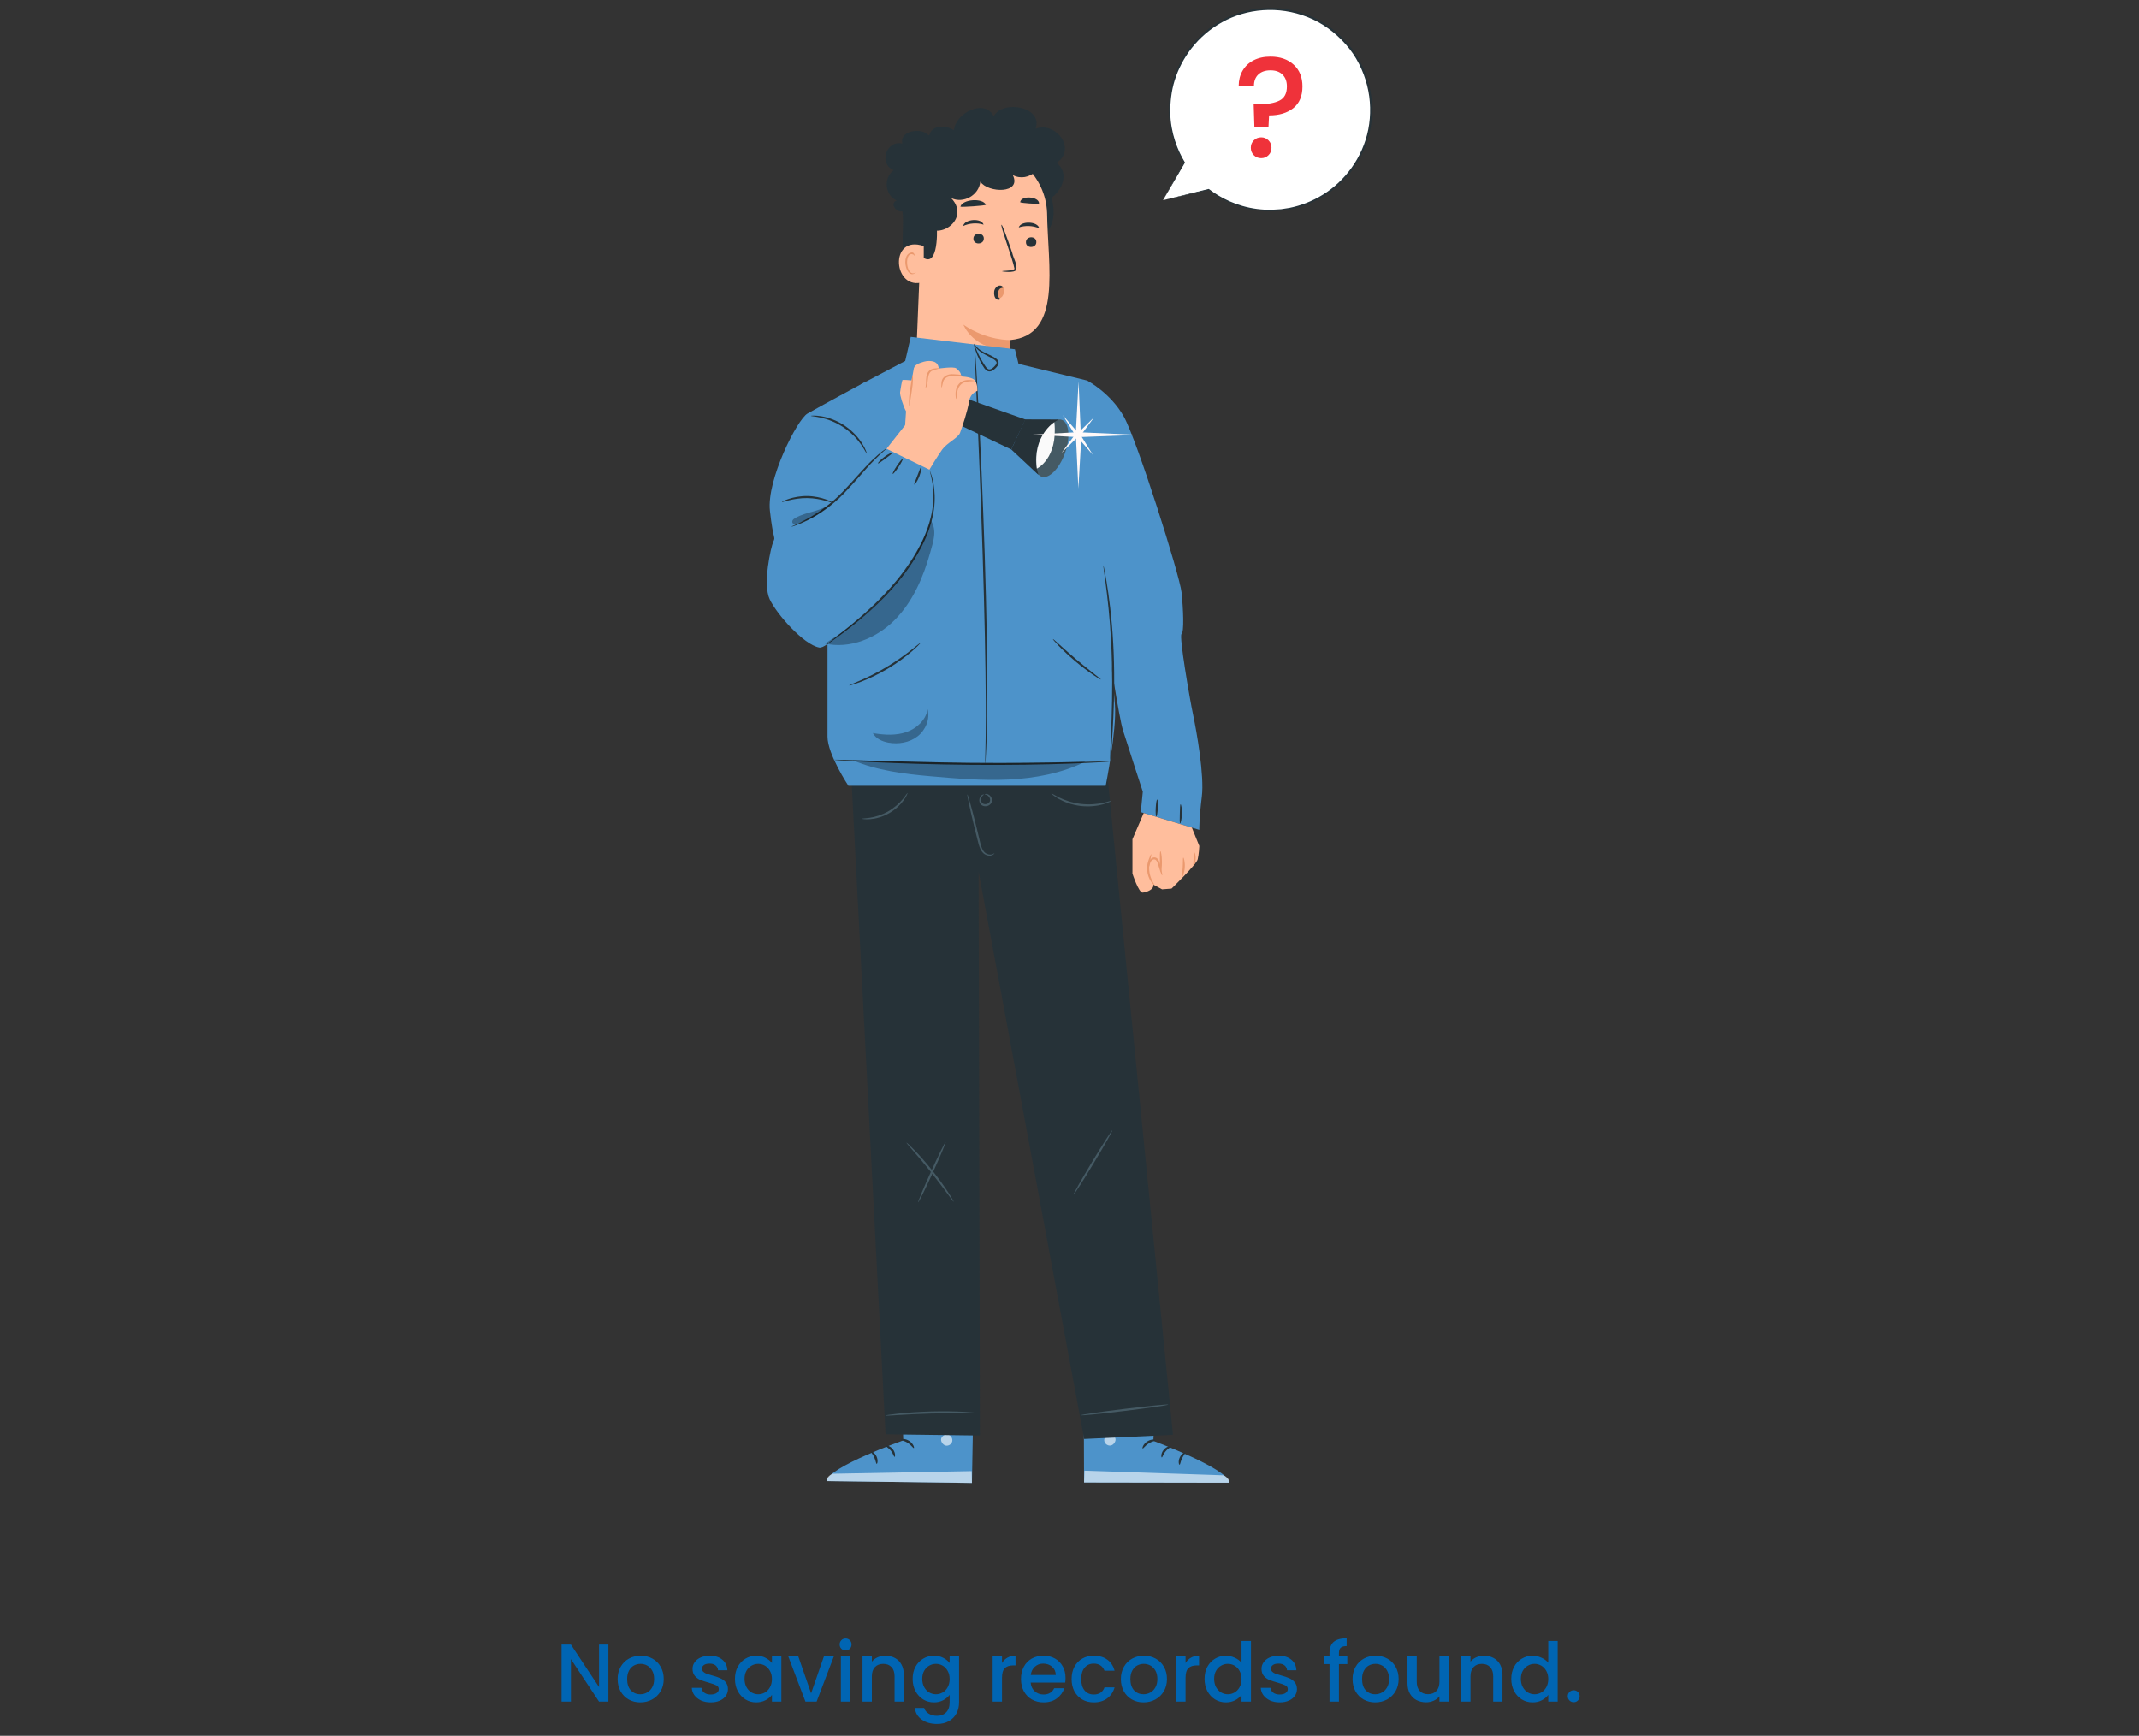 <svg width="313" height="254" viewBox="0 0 313 254" fill="none" xmlns="http://www.w3.org/2000/svg">
<rect x="0" y="0" width="313" height="254" fill="#333333" stroke="none"/>
<path d="M170.183 29.3L173.314 23.782C171.929 21.533 171.128 18.886 171.128 16.051C171.128 7.898 177.737 1.289 185.89 1.289C194.043 1.289 200.652 7.898 200.652 16.051C200.652 24.204 194.043 30.813 185.89 30.813C182.486 30.813 179.353 29.657 176.856 27.721L176.861 27.728L170.183 29.3Z" fill="white"/>
<path d="M170.183 29.302C170.693 29.176 172.691 28.683 176.844 27.657L176.801 27.775L176.796 27.769C176.771 27.736 176.777 27.689 176.81 27.663C176.837 27.642 176.876 27.643 176.902 27.664C178.569 28.946 180.955 30.189 183.936 30.578C184.678 30.669 185.452 30.726 186.248 30.684C186.645 30.659 187.049 30.648 187.457 30.612C187.861 30.55 188.272 30.486 188.688 30.422C190.337 30.09 192.021 29.458 193.591 28.478C196.727 26.548 199.393 23.122 200.219 18.935C200.625 16.855 200.589 14.626 200.041 12.47C199.49 10.323 198.463 8.224 196.926 6.497C195.37 4.733 193.449 3.32 191.33 2.499C189.22 1.66 186.97 1.339 184.817 1.492C182.663 1.643 180.602 2.257 178.832 3.249C177.055 4.233 175.555 5.548 174.395 7.019C173.232 8.491 172.409 10.116 171.896 11.736C171.386 13.363 171.243 14.98 171.24 16.478C171.31 19.497 172.305 21.985 173.376 23.747C173.391 23.769 173.389 23.798 173.377 23.82C171.381 27.246 170.435 28.869 170.183 29.302C170.425 28.863 171.334 27.218 173.251 23.748L173.253 23.821C172.151 22.056 171.122 19.544 171.031 16.483C171.024 14.964 171.16 13.321 171.669 11.665C172.182 10.017 173.012 8.36 174.191 6.858C175.366 5.357 176.89 4.013 178.697 3.006C180.499 1.991 182.6 1.359 184.795 1.201C186.99 1.041 189.287 1.365 191.44 2.22C193.604 3.057 195.566 4.498 197.153 6.298C198.722 8.061 199.77 10.203 200.331 12.396C200.887 14.597 200.921 16.87 200.504 18.991C199.654 23.262 196.926 26.746 193.727 28.698C192.126 29.69 190.41 30.326 188.733 30.655C188.31 30.718 187.893 30.781 187.481 30.843C187.067 30.877 186.656 30.886 186.253 30.909C185.445 30.947 184.66 30.884 183.908 30.788C180.885 30.374 178.479 29.095 176.81 27.782L176.915 27.677L176.92 27.683C176.946 27.716 176.94 27.763 176.908 27.788C176.899 27.795 176.888 27.8 176.878 27.802C172.704 28.738 170.696 29.188 170.183 29.302Z" fill="#263238"/>
<path d="M152.823 34.348C154.393 32.95 154.371 30.779 153.872 28.94C155.487 27.785 156.502 25.236 154.591 23.828C157.595 21.918 154.583 17.733 151.547 18.832C152.661 15.577 146.704 14.565 145.409 17.009C144.081 14.346 139.773 16.559 139.597 19.058C138.433 18.278 136.232 18.215 135.97 19.913C135.055 18.58 131.591 19.024 132.031 21.014C129.662 20.463 128.531 23.971 130.775 24.908C129.238 26.004 129.482 28.554 131.198 29.34C130.149 29.809 131.135 31.091 132.051 30.924C132.485 34.001 130.963 38.915 134.482 40.482" fill="#263238"/>
<path d="M134.161 51.553L138.274 57.233L144.048 63.249L147.612 58.566C147.666 56.379 147.776 51.925 147.83 49.755C155.482 49.049 153.314 39.018 153.22 31.136C153.01 25.776 148.523 21.576 143.176 21.619C137.629 21.73 134.625 26.502 134.889 32.044L134.161 49.805" fill="#FFBE9D"/>
<path d="M147.836 49.749C147.836 49.749 144.463 49.894 140.976 47.512C140.976 47.512 142.469 51.403 147.795 51.128L147.836 49.749Z" fill="#EB996E"/>
<path d="M151.647 35.418C151.664 36.351 150.116 36.394 150.128 35.441C150.111 34.507 151.659 34.465 151.647 35.418Z" fill="#263238"/>
<path d="M152.066 33.415C151.171 33.001 149.978 32.97 149.074 33.286C149.359 32.286 151.891 32.366 152.066 33.415Z" fill="#263238"/>
<path d="M143.961 34.903C143.978 35.836 142.43 35.878 142.442 34.926C142.425 33.992 143.973 33.951 143.961 34.903Z" fill="#263238"/>
<path d="M143.929 32.876C142.994 32.562 141.805 32.66 140.94 33.073C141.116 32.047 143.64 31.851 143.929 32.876Z" fill="#263238"/>
<path d="M146.668 39.713C146.462 39.589 148.182 39.684 148.454 39.337C148.201 37.903 146.288 32.894 146.556 32.888C146.649 32.858 147.349 34.694 148.119 36.991C148.31 37.864 148.851 38.554 148.726 39.436C148.502 40.029 146.573 39.698 146.668 39.713Z" fill="#263238"/>
<path d="M144.267 29.971C144.181 30.098 140.639 30.348 140.534 30.238C140.84 29.142 143.809 28.93 144.267 29.971Z" fill="#263238"/>
<path d="M152.044 29.791C151.836 29.885 149.475 29.721 149.281 29.599C149.394 28.548 152.077 28.735 152.044 29.791Z" fill="#263238"/>
<path d="M152.346 21.917L151.974 21.744C153.266 18.29 147.997 16.938 146.581 20.024C145.997 18.848 144.522 18.198 143.26 18.562C141.905 18.801 141.263 20.426 140.086 20.858C136.098 16.519 129.188 24.177 133.333 26.934C132.084 28.475 132.757 30.984 134.609 31.694C136.047 36.212 142.455 32.408 139.182 28.983C140.972 29.853 143.263 28.563 143.447 26.58C144.561 28.252 149.551 28.401 148.209 25.62C150.525 26.846 153.309 24.354 152.346 21.917Z" fill="#263238"/>
<path d="M137.073 32.927C137.192 34.372 137.179 39.572 134.753 37.437C133.889 35.431 134.304 33.059 134.241 30.915" fill="#263238"/>
<path d="M135.171 36.008C129.998 34.218 130.676 42.788 135.178 41.237C135.185 41.132 135.171 36.008 135.171 36.008Z" fill="#FFBE9D"/>
<path d="M134.075 39.83C132.5 40.896 132.213 36.418 133.749 37.301C133.902 37.812 133.928 36.816 133.351 36.948C131.676 37.243 132.661 41.207 134.075 39.83Z" fill="#EB996E"/>
<path d="M131.916 199.814L132.169 210.766C132.169 210.766 121.122 214.701 120.972 216.729L142.224 217.002L142.53 199.922L131.916 199.814Z" fill="#4D93CA"/>
<g opacity="0.6">
<path d="M138.752 209.928C139.162 210.045 139.44 210.511 139.339 210.926C139.238 211.34 138.767 211.627 138.355 211.517C137.943 211.406 137.592 210.858 137.738 210.457C137.885 210.056 138.457 209.75 138.83 209.956" fill="white"/>
</g>
<g opacity="0.6">
<path d="M142.224 216.998L142.187 215.275L121.825 215.659C121.825 215.659 120.874 216.058 120.972 216.726L142.224 216.998Z" fill="white"/>
</g>
<path d="M131.826 210.653C131.828 210.757 132.346 210.811 132.853 211.151C133.368 211.478 133.625 211.931 133.721 211.891C133.817 211.872 133.67 211.25 133.05 210.849C132.433 210.442 131.805 210.558 131.826 210.653Z" fill="#263238"/>
<path d="M129.585 211.544C129.56 211.645 130.007 211.827 130.354 212.27C130.714 212.703 130.797 213.179 130.9 213.176C130.997 213.194 131.077 212.587 130.635 212.043C130.199 211.497 129.589 211.446 129.585 211.544Z" fill="#263238"/>
<path d="M128.285 214.203C128.379 214.226 128.53 213.71 128.271 213.138C128.016 212.564 127.529 212.334 127.484 212.42C127.424 212.504 127.736 212.813 127.941 213.286C128.158 213.754 128.182 214.191 128.285 214.203Z" fill="#263238"/>
<path d="M132.045 208.144C132.087 208.239 132.565 208.102 133.151 208.149C133.738 208.184 134.192 208.387 134.247 208.299C134.308 208.225 133.868 207.835 133.177 207.789C132.486 207.737 131.995 208.061 132.045 208.144Z" fill="#263238"/>
<g opacity="0.3">
<path d="M131.969 201.986L132.011 203.938L142.458 203.977L142.503 201.726L131.969 201.986Z" fill="black"/>
</g>
<path d="M132.035 205.94C132.033 205.983 132.443 206.053 133.1 205.948C133.426 205.896 133.812 205.794 134.217 205.62C134.42 205.533 134.627 205.428 134.832 205.304C134.931 205.242 135.048 205.18 135.157 205.058C135.273 204.951 135.342 204.676 135.211 204.507C135.105 204.342 134.913 204.269 134.76 204.264C134.603 204.257 134.476 204.287 134.36 204.314C134.122 204.368 133.9 204.443 133.695 204.532C133.286 204.712 132.953 204.941 132.705 205.163C132.206 205.614 132.033 205.999 132.068 206.02C132.115 206.054 132.359 205.733 132.865 205.362C133.118 205.178 133.44 204.988 133.821 204.84C134.013 204.767 134.218 204.704 134.435 204.659C134.661 204.603 134.852 204.603 134.908 204.704C134.928 204.743 134.931 204.758 134.883 204.823C134.834 204.883 134.742 204.941 134.644 205.003C134.455 205.123 134.264 205.227 134.078 205.317C133.705 205.496 133.349 205.617 133.044 205.698C132.435 205.861 132.034 205.884 132.035 205.94Z" fill="#263238"/>
<path d="M132.168 206.091C132.204 206.107 132.415 205.738 132.462 205.066C132.484 204.733 132.454 204.329 132.332 203.9C132.269 203.686 132.183 203.466 132.069 203.25C131.948 203.038 131.799 202.755 131.398 202.704C131.188 202.693 131.01 202.855 130.949 202.995C130.878 203.137 130.862 203.261 130.835 203.384C130.793 203.632 130.795 203.875 130.825 204.101C130.886 204.554 131.067 204.933 131.266 205.206C131.674 205.762 132.106 205.892 132.115 205.857C132.15 205.805 131.791 205.6 131.48 205.066C131.327 204.804 131.192 204.458 131.156 204.062C131.137 203.865 131.143 203.656 131.183 203.447C131.219 203.222 131.306 203.041 131.391 203.065C131.496 203.064 131.673 203.237 131.758 203.418C131.865 203.61 131.949 203.806 132.014 203.999C132.142 204.384 132.196 204.753 132.207 205.063C132.228 205.687 132.112 206.074 132.168 206.091Z" fill="#263238"/>
<path d="M169.186 199.895L168.773 210.841C168.773 210.841 179.762 214.936 179.883 216.967L158.629 216.93L158.571 199.848L169.186 199.895Z" fill="#4D93CA"/>
<g opacity="0.6">
<path d="M162.203 209.91C161.791 210.022 161.506 210.484 161.601 210.9C161.696 211.316 162.164 211.61 162.577 211.505C162.99 211.401 163.35 210.857 163.209 210.454C163.068 210.051 162.5 209.737 162.124 209.937" fill="white"/>
</g>
<g opacity="0.6">
<path d="M158.629 216.931L158.691 215.209L179.045 215.888C179.045 215.888 179.99 216.301 179.883 216.967L158.629 216.931Z" fill="white"/>
</g>
<path d="M169.118 210.736C169.114 210.84 168.595 210.886 168.084 211.219C167.564 211.538 167.3 211.988 167.205 211.946C167.109 211.926 167.265 211.306 167.891 210.914C168.514 210.516 169.141 210.641 169.118 210.736Z" fill="#263238"/>
<path d="M171.345 211.652C171.369 211.753 170.919 211.929 170.566 212.367C170.2 212.795 170.11 213.27 170.007 213.265C169.909 213.281 169.839 212.673 170.288 212.136C170.733 211.596 171.344 211.554 171.345 211.652Z" fill="#263238"/>
<path d="M172.607 214.33C172.512 214.352 172.369 213.833 172.636 213.265C172.899 212.695 173.389 212.472 173.433 212.558C173.492 212.643 173.176 212.948 172.964 213.418C172.74 213.882 172.71 214.319 172.607 214.33Z" fill="#263238"/>
<path d="M168.935 208.225C168.891 208.32 168.416 208.176 167.829 208.215C167.242 208.242 166.785 208.438 166.731 208.349C166.671 208.273 167.118 207.89 167.809 207.854C168.5 207.812 168.986 208.143 168.935 208.225Z" fill="#263238"/>
<g opacity="0.3">
<path d="M169.101 202.065L169.03 204.017L158.585 203.903L158.572 201.651L169.101 202.065Z" fill="black"/>
</g>
<path d="M168.977 206.015C168.978 206.058 168.568 206.121 167.913 206.007C167.586 205.95 167.203 205.843 166.8 205.663C166.599 205.574 166.393 205.466 166.189 205.338C166.091 205.275 165.976 205.211 165.868 205.087C165.754 204.979 165.689 204.704 165.821 204.535C165.93 204.372 166.123 204.302 166.276 204.298C166.433 204.294 166.56 204.326 166.675 204.354C166.912 204.412 167.134 204.491 167.337 204.582C167.742 204.768 168.072 205.002 168.317 205.228C168.809 205.686 168.977 206.073 168.941 206.094C168.894 206.128 168.655 205.803 168.153 205.425C167.904 205.237 167.584 205.042 167.205 204.888C167.015 204.812 166.81 204.747 166.594 204.699C166.369 204.639 166.177 204.637 166.119 204.738C166.098 204.776 166.096 204.791 166.142 204.857C166.191 204.918 166.282 204.978 166.378 205.04C166.566 205.163 166.755 205.27 166.94 205.363C167.311 205.548 167.665 205.673 167.969 205.759C168.578 205.929 168.979 205.958 168.977 206.015Z" fill="#263238"/>
<path d="M168.842 206.169C168.805 206.184 168.599 205.812 168.563 205.14C168.545 204.807 168.581 204.403 168.71 203.975C168.775 203.762 168.865 203.543 168.982 203.329C169.108 203.12 169.26 202.839 169.662 202.793C169.873 202.786 170.047 202.95 170.106 203.091C170.177 203.235 170.191 203.358 170.215 203.481C170.254 203.729 170.248 203.973 170.214 204.198C170.146 204.651 169.961 205.027 169.757 205.297C169.341 205.847 168.908 205.971 168.9 205.935C168.865 205.883 169.227 205.684 169.546 205.154C169.703 204.893 169.843 204.55 169.884 204.155C169.906 203.958 169.903 203.749 169.866 203.54C169.833 203.314 169.749 203.132 169.664 203.154C169.559 203.153 169.378 203.322 169.291 203.502C169.182 203.692 169.095 203.887 169.026 204.078C168.893 204.462 168.834 204.83 168.818 205.14C168.788 205.764 168.898 206.153 168.842 206.169Z" fill="#263238"/>
<path d="M161.583 108.818L171.641 209.951L158.644 210.56L143.198 127.565L143.388 210.054L129.584 209.873L124.268 107.746L161.583 108.818Z" fill="#263238"/>
<path d="M132.801 116.039C132.83 116.052 132.674 116.488 132.243 117.093C131.817 117.698 131.078 118.443 130.087 119.006C129.094 119.565 128.074 119.814 127.337 119.867C126.596 119.925 126.142 119.834 126.146 119.803C126.148 119.752 126.601 119.765 127.311 119.655C128.02 119.549 128.985 119.279 129.939 118.743C130.889 118.203 131.618 117.514 132.075 116.961C132.534 116.41 132.756 116.015 132.801 116.039Z" fill="#455A64"/>
<path d="M162.674 117.172C162.688 117.201 162.227 117.464 161.405 117.695C160.587 117.928 159.396 118.085 158.096 117.929C156.797 117.768 155.677 117.331 154.939 116.907C154.197 116.485 153.813 116.119 153.833 116.095C153.863 116.053 154.29 116.355 155.038 116.718C155.784 117.083 156.875 117.473 158.132 117.629C159.39 117.779 160.543 117.663 161.355 117.487C162.169 117.315 162.655 117.124 162.674 117.172Z" fill="#455A64"/>
<path d="M145.512 124.851C145.525 124.856 145.457 125.018 145.188 125.137C144.926 125.247 144.462 125.257 144.028 124.956C143.591 124.648 143.339 124.058 143.181 123.442C143.022 122.813 142.852 122.14 142.674 121.435C142.324 120.01 142.023 118.715 141.82 117.775C141.617 116.835 141.511 116.248 141.552 116.238C141.593 116.229 141.771 116.797 142.027 117.724C142.284 118.652 142.617 119.937 142.968 121.362C143.137 122.069 143.299 122.742 143.45 123.372C143.59 123.978 143.805 124.508 144.157 124.785C144.508 125.061 144.914 125.09 145.151 125.025C145.395 124.956 145.493 124.832 145.512 124.851Z" fill="#455A64"/>
<path d="M144.089 116.23C144.086 116.214 144.152 116.173 144.29 116.171C144.426 116.168 144.629 116.224 144.819 116.386C144.999 116.545 145.185 116.823 145.154 117.183C145.129 117.55 144.797 117.871 144.417 117.949C144.039 118.041 143.602 117.892 143.423 117.571C143.242 117.259 143.29 116.929 143.386 116.707C143.489 116.48 143.649 116.342 143.772 116.287C143.897 116.23 143.975 116.239 143.979 116.254C144.001 116.298 143.706 116.387 143.586 116.782C143.53 116.969 143.525 117.225 143.658 117.422C143.783 117.623 144.068 117.717 144.351 117.654C144.633 117.59 144.85 117.383 144.878 117.148C144.914 116.913 144.8 116.683 144.67 116.539C144.392 116.234 144.088 116.279 144.089 116.23Z" fill="#455A64"/>
<path d="M143.009 206.781C143.007 206.825 142.253 206.817 141.037 206.807C139.82 206.797 138.141 206.794 136.286 206.842C134.432 206.892 132.754 206.984 131.54 207.059C130.325 207.133 129.573 207.182 129.569 207.138C129.566 207.117 129.752 207.078 130.089 207.026C130.425 206.973 130.915 206.911 131.522 206.846C132.734 206.717 134.416 206.591 136.277 206.541C138.138 206.492 139.824 206.529 141.042 206.594C141.651 206.626 142.143 206.662 142.482 206.697C142.823 206.732 143.011 206.761 143.009 206.781Z" fill="#455A64"/>
<path d="M170.967 205.534C170.977 205.617 168.124 206.033 164.594 206.462C161.064 206.892 158.195 207.173 158.185 207.091C158.175 207.008 161.028 206.593 164.558 206.163C168.087 205.733 170.957 205.451 170.967 205.534Z" fill="#455A64"/>
<path d="M162.766 165.405C162.837 165.448 161.625 167.588 160.059 170.185C158.492 172.782 157.164 174.852 157.093 174.808C157.022 174.765 158.233 172.626 159.801 170.029C161.367 167.432 162.695 165.362 162.766 165.405Z" fill="#455A64"/>
<path d="M138.372 167.118C138.448 167.152 137.61 169.155 136.5 171.59C135.39 174.026 134.429 175.972 134.353 175.938C134.277 175.903 135.115 173.901 136.225 171.465C137.335 169.029 138.297 167.083 138.372 167.118Z" fill="#455A64"/>
<path d="M139.557 175.858C139.521 175.882 139.153 175.38 138.559 174.573C137.964 173.765 137.135 172.656 136.181 171.462C135.225 170.268 134.325 169.216 133.667 168.458C133.009 167.701 132.601 167.232 132.632 167.201C132.66 167.174 133.123 167.59 133.824 168.314C134.525 169.037 135.456 170.073 136.417 171.273C137.376 172.473 138.182 173.608 138.734 174.451C139.286 175.292 139.59 175.837 139.557 175.858Z" fill="#455A64"/>
<path d="M126.428 55.99C126.428 55.99 119.549 59.709 118.154 60.518C116.643 61.395 112.161 70.242 112.661 74.745C113.162 79.246 113.519 78.46 113.162 79.246C112.805 80.032 111.585 85.464 112.623 87.679C113.661 89.895 117.592 94.325 119.879 94.754C122.166 95.183 133.886 78.918 135.243 75.652C136.601 72.386 135.886 68.812 135.886 68.812L129.906 66.148L126.428 55.99Z" fill="#4D93CA"/>
<path d="M121.088 88.389C121.088 88.931 121.088 105.214 121.088 107.792C121.088 110.37 124.144 114.983 124.144 114.983H142.933H161.794C161.794 114.983 163.422 106.842 163.151 103.178C162.88 99.514 160.03 65.186 160.03 65.186L159.08 55.688L149.039 53.246L148.514 51.11L133.268 49.295L132.458 52.822L125.958 56.247C125.958 56.789 121.088 88.389 121.088 88.389Z" fill="#4D93CA"/>
<path d="M159.08 55.69C159.08 55.69 162.52 57.489 164.465 60.991C166.41 64.493 172.636 84.208 172.896 86.673C173.156 89.137 173.285 92.51 172.896 92.769C172.507 93.028 174.064 102.108 174.582 104.572C175.101 107.036 176.251 113.461 175.862 116.574C175.473 119.687 175.491 121.433 175.491 121.433L166.93 118.839L167.225 115.842C167.225 115.842 165.52 110.633 164.336 106.906C163.151 103.179 158.369 68.254 158.369 68.254L159.08 55.69Z" fill="#4D93CA"/>
<path d="M162.424 111.425C162.424 111.435 162.284 111.452 162.015 111.473C161.716 111.492 161.325 111.518 160.838 111.549C159.816 111.611 158.335 111.679 156.505 111.744C152.846 111.877 147.786 111.969 142.198 111.921C136.609 111.871 131.552 111.701 127.894 111.535C126.065 111.452 124.586 111.373 123.564 111.307C123.077 111.274 122.687 111.246 122.387 111.226C122.118 111.204 121.978 111.187 121.978 111.176C121.979 111.166 122.121 111.162 122.39 111.165C122.69 111.171 123.081 111.18 123.569 111.19C124.627 111.222 126.098 111.267 127.902 111.322C131.56 111.434 136.615 111.569 142.201 111.619C147.785 111.667 152.84 111.609 156.499 111.531C158.303 111.489 159.775 111.456 160.833 111.431C161.321 111.423 161.713 111.416 162.012 111.411C162.281 111.411 162.423 111.415 162.424 111.425Z" fill="#263238"/>
<path d="M136.075 68.916C136.085 68.913 136.125 69.016 136.193 69.216C136.251 69.418 136.375 69.708 136.455 70.102C136.658 70.879 136.829 72.045 136.761 73.487C136.702 74.929 136.312 76.627 135.597 78.391C134.87 80.153 133.811 81.971 132.512 83.736C129.902 87.277 126.852 89.877 124.617 91.652C123.492 92.539 122.558 93.224 121.906 93.689C121.6 93.901 121.35 94.075 121.149 94.215C120.974 94.332 120.879 94.389 120.873 94.381C120.866 94.373 120.949 94.299 121.113 94.166C121.305 94.014 121.544 93.826 121.836 93.595C122.466 93.103 123.379 92.392 124.483 91.486C126.678 89.673 129.685 87.063 132.268 83.558C133.556 81.809 134.61 80.016 135.34 78.285C136.058 76.552 136.462 74.89 136.548 73.474C136.641 72.058 136.506 70.904 136.339 70.127C136.178 69.349 136.047 68.925 136.075 68.916Z" fill="#263238"/>
<path d="M129.779 65.583C129.793 65.601 129.601 65.772 129.252 66.073C128.91 66.383 128.416 66.831 127.842 67.421C126.676 68.588 125.258 70.379 123.494 72.203C121.731 74.039 119.779 75.323 118.298 76.069C117.557 76.447 116.934 76.702 116.498 76.862C116.063 77.022 115.814 77.088 115.807 77.07C115.788 77.021 116.754 76.672 118.198 75.88C119.64 75.092 121.537 73.805 123.279 71.991C125.024 70.186 126.477 68.406 127.691 67.269C128.29 66.693 128.81 66.265 129.177 65.982C129.552 65.707 129.767 65.567 129.779 65.583Z" fill="#263238"/>
<path d="M142.589 50.406C142.594 50.406 142.602 50.458 142.615 50.563C142.627 50.685 142.642 50.838 142.662 51.028C142.693 51.459 142.736 52.057 142.79 52.814C142.891 54.367 143.025 56.614 143.169 59.392C143.459 64.947 143.818 72.623 144.092 81.106C144.366 89.592 144.498 97.278 144.46 102.842C144.462 104.233 144.434 105.492 144.408 106.596C144.385 107.701 144.365 108.653 144.319 109.43C144.279 110.189 144.247 110.787 144.224 111.219C144.211 111.409 144.201 111.562 144.192 111.684C144.183 111.788 144.176 111.842 144.171 111.842C144.165 111.841 144.162 111.787 144.161 111.682C144.162 111.56 144.162 111.406 144.164 111.216C144.173 110.784 144.186 110.185 144.201 109.426C144.229 108.649 144.232 107.698 144.239 106.594C144.249 105.489 144.262 104.232 144.246 102.842C144.23 97.281 144.064 89.599 143.79 81.116C143.516 72.635 143.191 64.959 142.956 59.402C142.837 56.641 142.741 54.399 142.673 52.821C142.642 52.062 142.619 51.464 142.601 51.032C142.594 50.842 142.589 50.689 142.585 50.567C142.582 50.461 142.583 50.407 142.589 50.406Z" fill="#263238"/>
<path d="M134.705 94.061C134.73 94.088 134.261 94.595 133.418 95.325C132.577 96.055 131.345 96.992 129.883 97.866C128.419 98.738 127.01 99.377 125.968 99.771C124.925 100.167 124.257 100.338 124.245 100.304C124.23 100.259 124.873 100.017 125.887 99.574C126.901 99.132 128.279 98.469 129.728 97.607C131.175 96.741 132.412 95.843 133.282 95.16C134.154 94.478 134.673 94.027 134.705 94.061Z" fill="#263238"/>
<path d="M161.092 99.435C161.069 99.468 160.621 99.209 159.931 98.738C159.241 98.267 158.314 97.577 157.339 96.755C156.364 95.932 155.528 95.134 154.948 94.533C154.367 93.932 154.037 93.534 154.066 93.506C154.097 93.476 154.48 93.82 155.096 94.38C155.712 94.939 156.565 95.706 157.534 96.524C158.502 97.341 159.403 98.053 160.057 98.566C160.712 99.079 161.117 99.399 161.092 99.435Z" fill="#263238"/>
<path d="M161.452 82.721C161.462 82.719 161.488 82.816 161.529 83.002C161.573 83.224 161.628 83.494 161.693 83.822C161.833 84.533 162.005 85.569 162.187 86.853C162.558 89.42 162.916 92.993 163.008 96.952C163.11 100.911 162.954 104.495 162.804 107.082C162.723 108.376 162.648 109.422 162.58 110.144C162.547 110.476 162.521 110.751 162.499 110.975C162.477 111.165 162.46 111.264 162.449 111.263C162.439 111.262 162.435 111.162 162.438 110.971C162.445 110.745 162.453 110.47 162.463 110.137C162.495 109.367 162.539 108.331 162.591 107.072C162.687 104.485 162.809 100.907 162.706 96.96C162.615 93.013 162.292 89.45 161.976 86.881C161.821 85.597 161.681 84.558 161.578 83.841C161.535 83.511 161.499 83.237 161.47 83.014C161.448 82.823 161.442 82.722 161.452 82.721Z" fill="#263238"/>
<path d="M133.792 70.906C133.718 70.863 133.973 70.3 134.244 69.595C134.518 68.891 134.709 68.303 134.793 68.321C134.872 68.336 134.81 68.973 134.526 69.704C134.244 70.435 133.861 70.948 133.792 70.906Z" fill="#263238"/>
<path d="M130.635 69.347C130.566 69.301 130.835 68.772 131.235 68.166C131.636 67.561 132.018 67.107 132.087 67.153C132.157 67.198 131.888 67.727 131.487 68.333C131.086 68.939 130.705 69.392 130.635 69.347Z" fill="#263238"/>
<path d="M128.474 67.808C128.419 67.748 128.819 67.295 129.414 66.855C130.008 66.414 130.558 66.163 130.599 66.234C130.643 66.306 130.174 66.667 129.594 67.098C129.012 67.527 128.531 67.871 128.474 67.808Z" fill="#263238"/>
<path d="M121.84 73.547C121.807 73.653 120.221 72.914 118.136 72.881C116.051 72.858 114.446 73.554 114.415 73.447C114.402 73.413 114.783 73.21 115.446 72.992C116.108 72.776 117.066 72.567 118.141 72.58C119.215 72.596 120.167 72.831 120.822 73.064C121.479 73.3 121.855 73.513 121.84 73.547Z" fill="#263238"/>
<path d="M126.84 66.379C126.79 66.401 126.558 65.863 126.03 65.095C125.507 64.327 124.64 63.355 123.466 62.557C122.287 61.764 121.063 61.322 120.155 61.121C119.245 60.917 118.66 60.902 118.662 60.848C118.662 60.827 118.808 60.815 119.074 60.812C119.341 60.803 119.726 60.835 120.197 60.912C121.137 61.062 122.418 61.487 123.635 62.306C124.848 63.13 125.72 64.161 126.209 64.978C126.456 65.385 126.629 65.732 126.72 65.982C126.816 66.231 126.859 66.371 126.84 66.379Z" fill="#263238"/>
<g opacity="0.3">
<path d="M120.717 94.172C124.376 94.999 128.286 93.38 130.927 90.717C133.569 88.052 135.105 84.48 136.115 80.866C136.589 79.172 137.143 77.648 136.217 76.152C135.533 78.27 134.661 79.931 133.599 81.887C132.793 83.371 131.38 85.027 130.303 86.278C127.522 89.508 124.386 91.819 120.717 94.172Z" fill="black"/>
</g>
<g opacity="0.3">
<path d="M127.893 107.3C129.47 107.554 131.122 107.644 132.632 107.123C134.141 106.602 135.484 105.361 135.741 103.785C136.116 105.23 135.445 106.833 134.265 107.748C133.086 108.663 131.486 108.933 130.016 108.671C129.1 108.507 128.148 108.088 127.72 107.26" fill="black"/>
</g>
<g opacity="0.3">
<path d="M124.819 111.259C128.235 112.735 132.374 113.258 136.081 113.583C139.925 113.92 143.783 114.256 147.638 114.069C151.492 113.881 155.368 113.151 158.831 111.449C158.831 111.449 145.015 111.836 140.785 111.672C136.556 111.506 124.819 111.259 124.819 111.259Z" fill="black"/>
</g>
<path d="M169.331 116.987C169.414 116.996 169.453 117.554 169.419 118.235C169.385 118.917 169.289 119.468 169.206 119.468C169.122 119.468 169.083 118.91 169.118 118.22C169.152 117.531 169.248 116.979 169.331 116.987Z" fill="#263238"/>
<path d="M172.758 117.69C172.839 117.681 172.966 118.308 172.945 119.091C172.927 119.873 172.77 120.493 172.689 120.481C172.605 120.469 172.626 119.846 172.643 119.083C172.664 118.32 172.673 117.697 172.758 117.69Z" fill="#263238"/>
<path d="M142.543 50.297C142.581 50.272 142.822 50.869 143.667 51.359C144.076 51.613 144.617 51.825 145.205 52.132C145.352 52.21 145.5 52.295 145.647 52.393C145.794 52.495 145.955 52.614 146.06 52.816C146.172 53.02 146.129 53.298 146.015 53.472C145.904 53.655 145.77 53.789 145.631 53.927C145.489 54.063 145.332 54.193 145.137 54.279C144.947 54.367 144.697 54.386 144.494 54.293C144.09 54.084 143.959 53.735 143.775 53.472C143.43 52.91 143.172 52.375 142.984 51.916C142.611 50.993 142.506 50.384 142.539 50.376C142.586 50.362 142.763 50.947 143.179 51.83C143.389 52.27 143.661 52.784 144.01 53.324C144.19 53.585 144.362 53.912 144.613 54.022C144.861 54.138 145.172 53.959 145.423 53.71C145.683 53.46 145.925 53.174 145.795 52.946C145.672 52.707 145.338 52.535 145.073 52.376C144.515 52.067 143.968 51.828 143.553 51.539C142.689 50.972 142.499 50.293 142.543 50.297Z" fill="#263238"/>
<g opacity="0.3">
<path d="M121.849 73.382C121.155 74.118 120.168 74.497 119.197 74.784C118.227 75.072 117.221 75.298 116.351 75.814C116.214 75.896 116.076 75.989 115.993 76.126C115.911 76.263 115.9 76.455 116.009 76.574C116.149 76.727 116.396 76.686 116.595 76.626C118.63 76.023 120.49 75.012 121.849 73.382Z" fill="black"/>
</g>
<path d="M147.981 65.775L137.181 60.655C136.406 60.16 136.379 58.778 136.797 57.841C137.046 57.285 137.699 57.031 138.279 57.22L150.055 61.383L147.981 65.775Z" fill="#263238"/>
<path d="M151.934 64.897C151.117 67.194 151.328 69.368 152.407 69.752C153.486 70.137 155.024 68.586 155.842 66.289C156.661 63.993 156.449 61.819 155.37 61.434C154.291 61.05 152.753 62.601 151.934 64.897Z" fill="#455A64"/>
<path d="M147.982 65.776L151.978 69.513C150.675 65.776 152.914 62.439 154.906 61.381L150.006 61.366L147.982 65.776Z" fill="#263238"/>
<path d="M151.723 68.576C151.723 68.576 154.837 67.133 154.287 61.779C154.287 61.779 151.074 63.727 151.723 68.576Z" fill="#FAFAFA"/>
<path d="M158.23 63.953L157.797 71.489L157.446 63.953L150.882 63.608L157.434 63.26L157.826 55.837L158.143 63.264L166.551 63.638L158.23 63.953Z" fill="#FFF9F9"/>
<path d="M157.215 63.485L155.515 60.751L157.634 63.19L157.215 63.485Z" fill="#FFF9F9"/>
<path d="M157.822 63.297L160.103 61.055L158.185 63.663L157.822 63.297Z" fill="#FFF9F9"/>
<path d="M158.228 63.836L159.929 66.57L157.809 64.132L158.228 63.836Z" fill="#FFF9F9"/>
<path d="M157.621 64.028L155.34 66.271L157.259 63.662L157.621 64.028Z" fill="#FFF9F9"/>
<path d="M142.525 55.544C141.96 55.104 140.49 55.08 140.49 55.08C140.49 55.08 140.974 54.749 139.92 53.898C139.559 53.606 137.363 53.933 137.363 53.933C137.363 53.933 137.363 53.099 136.573 52.903C136.267 52.827 135.776 52.759 135.212 52.924C134.479 53.139 133.714 53.373 133.68 54.136L133.401 55.67C133.391 55.669 133.379 55.664 133.372 55.664C133.236 55.656 132.113 55.539 132.053 55.619C131.994 55.697 131.781 56.837 131.709 57.39C131.655 57.804 132.133 59.354 132.579 60.188L132.446 62.218L129.725 65.675L135.998 68.729C135.998 68.729 137.175 66.748 137.869 65.787C138.593 64.782 140.206 64.096 140.485 63.327C140.852 62.316 141.559 60.244 141.829 58.649C142.025 57.492 143.015 57.203 143.015 57.203C143.015 57.203 143.091 55.984 142.525 55.544Z" fill="#FFBE9D"/>
<path d="M133.54 54.902C133.629 54.9 133.637 55.93 133.428 57.153C133.219 58.377 133.124 59.359 133.062 59.364C132.973 59.368 132.95 58.337 133.16 57.112C133.368 55.888 133.478 54.906 133.54 54.902Z" fill="#EB996E"/>
<path d="M135.447 56.741C135.411 56.723 135.482 56.516 135.499 56.167C135.534 55.824 135.459 55.312 135.655 54.745C135.753 54.467 135.946 54.214 136.186 54.087C136.423 53.958 136.651 53.93 136.83 53.907C137.192 53.876 137.404 53.849 137.417 53.883C137.432 53.92 137.214 54.017 136.865 54.096C136.694 54.141 136.49 54.191 136.313 54.302C136.135 54.411 135.996 54.601 135.91 54.839C135.738 55.317 135.772 55.829 135.689 56.192C135.62 56.561 135.477 56.759 135.447 56.741Z" fill="#EB996E"/>
<path d="M140.73 54.901C140.727 54.939 140.492 54.97 140.121 54.991C139.935 55.001 139.714 55.009 139.469 55.013C139.219 55.007 138.976 55.037 138.726 55.13C138.48 55.222 138.278 55.373 138.154 55.552C138.031 55.729 137.985 55.939 137.948 56.118C137.885 56.482 137.807 56.717 137.767 56.704C137.735 56.693 137.742 56.472 137.757 56.092C137.773 55.904 137.797 55.659 137.944 55.416C138.089 55.178 138.341 54.984 138.629 54.876C138.914 54.766 139.224 54.742 139.466 54.762C139.716 54.772 139.941 54.784 140.128 54.798C140.505 54.828 140.734 54.864 140.73 54.901Z" fill="#EB996E"/>
<path d="M142.588 55.728C142.587 55.769 142.328 55.774 141.924 55.802C141.529 55.832 140.947 55.903 140.549 56.329C140.148 56.756 140.063 57.331 140.015 57.725C139.971 58.129 139.949 58.387 139.909 58.386C139.874 58.386 139.827 58.134 139.823 57.714C139.824 57.309 139.874 56.658 140.351 56.142C140.585 55.89 140.894 55.742 141.173 55.675C141.455 55.606 141.71 55.601 141.92 55.61C142.341 55.632 142.59 55.695 142.588 55.728Z" fill="#EB996E"/>
<path d="M167.359 118.969L165.71 122.808V127.835C165.71 127.835 166.628 130.669 167.212 130.615C167.796 130.562 168.919 130.134 168.758 129.439L170.042 130.134L171.432 130.027C171.432 130.027 175.074 126.498 175.258 125.749C175.443 125 175.496 123.796 175.496 123.796L174.404 121.104L167.359 118.969Z" fill="#FFBE9D"/>
<path d="M168.447 124.991C168.489 124.999 168.463 125.275 168.355 125.693C168.246 126.112 168.108 126.671 168.162 127.305C168.248 128.592 168.977 129.435 168.901 129.483C168.876 129.507 168.652 129.34 168.407 128.967C168.161 128.6 167.909 128.013 167.86 127.328C167.801 126.641 167.991 126.024 168.151 125.63C168.311 125.228 168.407 124.984 168.447 124.991Z" fill="#EB996E"/>
<path d="M170.056 128.086C170.016 128.096 169.912 127.863 169.778 127.48C169.712 127.289 169.637 127.06 169.559 126.804C169.478 126.551 169.414 126.252 169.276 126.02C169.143 125.779 168.929 125.696 168.728 125.783C168.524 125.866 168.394 126.044 168.326 126.217C168.196 126.571 168.176 126.839 168.125 126.831C168.094 126.827 168.031 126.579 168.123 126.15C168.174 125.941 168.321 125.667 168.616 125.528C168.76 125.457 168.958 125.431 169.136 125.501C169.316 125.569 169.449 125.716 169.536 125.866C169.712 126.173 169.757 126.466 169.827 126.725C169.891 126.988 169.944 127.225 169.985 127.425C170.067 127.825 170.097 128.077 170.056 128.086Z" fill="#EB996E"/>
<path d="M173.152 125.497C173.23 125.48 173.424 126.137 173.364 126.967C173.308 127.799 173.025 128.423 172.951 128.395C172.868 128.368 173.011 127.735 173.063 126.947C173.12 126.159 173.066 125.512 173.152 125.497Z" fill="#EB996E"/>
<path d="M169.807 124.568C169.889 124.561 170.012 125.226 170.025 126.054C170.04 126.883 169.938 127.551 169.856 127.546C169.771 127.542 169.738 126.877 169.723 126.059C169.711 125.242 169.723 124.575 169.807 124.568Z" fill="#EB996E"/>
<path d="M174.652 126.648C174.583 126.616 174.643 126.213 174.655 125.69C174.68 125.168 174.673 124.749 174.751 124.73C174.836 124.709 174.984 125.151 174.956 125.702C174.945 126.253 174.736 126.688 174.652 126.648Z" fill="#EB996E"/>
<path d="M146.692 42.011C146.391 41.893 146.03 42.075 145.877 42.361C145.724 42.645 145.747 42.998 145.859 43.301C145.906 43.429 145.983 43.564 146.114 43.6C146.204 43.625 146.322 43.64 146.4 43.588C146.477 43.535 146.581 43.474 146.638 43.4C146.793 43.202 146.887 42.934 146.95 42.69C147.014 42.436 146.939 42.064 146.692 42.011Z" fill="#EB996E"/>
<path d="M146.351 43.706C146.369 43.74 146.35 43.806 146.253 43.85C146.158 43.893 145.993 43.896 145.833 43.793C145.664 43.685 145.558 43.484 145.511 43.288C145.467 43.096 145.444 42.898 145.476 42.658C145.523 42.173 145.956 41.763 146.329 41.786C146.693 41.795 146.81 42.034 146.749 42.084C146.696 42.147 146.547 42.125 146.395 42.208C146.254 42.28 146.114 42.459 146.074 42.747C146.053 42.888 146.054 43.06 146.06 43.195C146.066 43.326 146.089 43.414 146.114 43.471C146.177 43.608 146.305 43.639 146.351 43.706Z" fill="#263238"/>
<path d="M185.89 8.287C187.309 8.287 188.443 8.677 189.292 9.456C190.155 10.235 190.586 11.3 190.586 12.649C190.586 14.054 190.141 15.111 189.25 15.821C188.36 16.531 187.177 16.885 185.703 16.885L185.619 18.534H183.553L183.449 15.258H184.137C185.487 15.258 186.516 15.077 187.226 14.715C187.949 14.353 188.311 13.665 188.311 12.649C188.311 11.912 188.096 11.334 187.664 10.917C187.247 10.499 186.663 10.291 185.911 10.291C185.16 10.291 184.569 10.492 184.137 10.896C183.706 11.3 183.49 11.863 183.49 12.586H181.257C181.257 11.752 181.445 11.007 181.821 10.353C182.197 9.7 182.732 9.192 183.428 8.83C184.137 8.468 184.958 8.287 185.89 8.287ZM184.555 23.146C184.123 23.146 183.762 23 183.47 22.708C183.177 22.416 183.031 22.054 183.031 21.623C183.031 21.191 183.177 20.83 183.47 20.538C183.762 20.245 184.123 20.099 184.555 20.099C184.972 20.099 185.327 20.245 185.619 20.538C185.911 20.83 186.057 21.191 186.057 21.623C186.057 22.054 185.911 22.416 185.619 22.708C185.327 23 184.972 23.146 184.555 23.146Z" fill="#EF323A"/>
<path d="M89.023 249.002H87.656L83.54 242.774V249.002H82.171V240.65H83.54L87.656 246.866V240.65H89.023V249.002ZM93.688 249.11C93.064 249.11 92.5 248.97 91.996 248.69C91.492 248.402 91.096 248.002 90.808 247.49C90.52 246.97 90.376 246.37 90.376 245.69C90.376 245.018 90.524 244.422 90.82 243.902C91.116 243.382 91.52 242.982 92.032 242.702C92.544 242.422 93.116 242.282 93.748 242.282C94.38 242.282 94.952 242.422 95.464 242.702C95.976 242.982 96.38 243.382 96.676 243.902C96.972 244.422 97.12 245.018 97.12 245.69C97.12 246.362 96.968 246.958 96.664 247.478C96.36 247.998 95.944 248.402 95.416 248.69C94.896 248.97 94.32 249.11 93.688 249.11ZM93.688 247.922C94.04 247.922 94.368 247.838 94.672 247.67C94.984 247.502 95.236 247.25 95.428 246.914C95.62 246.578 95.716 246.17 95.716 245.69C95.716 245.21 95.624 244.806 95.44 244.478C95.256 244.142 95.012 243.89 94.708 243.722C94.404 243.554 94.076 243.47 93.724 243.47C93.372 243.47 93.044 243.554 92.74 243.722C92.444 243.89 92.208 244.142 92.032 244.478C91.856 244.806 91.768 245.21 91.768 245.69C91.768 246.402 91.948 246.954 92.308 247.346C92.676 247.73 93.136 247.922 93.688 247.922ZM103.989 249.11C103.469 249.11 103.001 249.018 102.585 248.834C102.177 248.642 101.853 248.386 101.613 248.066C101.373 247.738 101.245 247.374 101.229 246.974H102.645C102.669 247.254 102.801 247.49 103.041 247.682C103.289 247.866 103.597 247.958 103.965 247.958C104.349 247.958 104.645 247.886 104.853 247.742C105.069 247.59 105.177 247.398 105.177 247.166C105.177 246.918 105.057 246.734 104.817 246.614C104.585 246.494 104.213 246.362 103.701 246.218C103.205 246.082 102.801 245.95 102.489 245.822C102.177 245.694 101.905 245.498 101.673 245.234C101.449 244.97 101.337 244.622 101.337 244.19C101.337 243.838 101.441 243.518 101.649 243.23C101.857 242.934 102.153 242.702 102.537 242.534C102.929 242.366 103.377 242.282 103.881 242.282C104.633 242.282 105.237 242.474 105.693 242.858C106.157 243.234 106.405 243.75 106.437 244.406H105.069C105.045 244.11 104.925 243.874 104.709 243.698C104.493 243.522 104.201 243.434 103.833 243.434C103.473 243.434 103.197 243.502 103.005 243.638C102.813 243.774 102.717 243.954 102.717 244.178C102.717 244.354 102.781 244.502 102.909 244.622C103.037 244.742 103.193 244.838 103.377 244.91C103.561 244.974 103.833 245.058 104.193 245.162C104.673 245.29 105.065 245.422 105.369 245.558C105.681 245.686 105.949 245.878 106.173 246.134C106.397 246.39 106.513 246.73 106.521 247.154C106.521 247.53 106.417 247.866 106.209 248.162C106.001 248.458 105.705 248.69 105.321 248.858C104.945 249.026 104.501 249.11 103.989 249.11ZM107.544 245.666C107.544 245.002 107.68 244.414 107.952 243.902C108.232 243.39 108.608 242.994 109.08 242.714C109.56 242.426 110.088 242.282 110.664 242.282C111.184 242.282 111.636 242.386 112.02 242.594C112.412 242.794 112.724 243.046 112.956 243.35V242.39H114.336V249.002H112.956V248.018C112.724 248.33 112.408 248.59 112.008 248.798C111.608 249.006 111.152 249.11 110.64 249.11C110.072 249.11 109.552 248.966 109.08 248.678C108.608 248.382 108.232 247.974 107.952 247.454C107.68 246.926 107.544 246.33 107.544 245.666ZM112.956 245.69C112.956 245.234 112.86 244.838 112.668 244.502C112.484 244.166 112.24 243.91 111.936 243.734C111.632 243.558 111.304 243.47 110.952 243.47C110.6 243.47 110.272 243.558 109.968 243.734C109.664 243.902 109.416 244.154 109.224 244.49C109.04 244.818 108.948 245.21 108.948 245.666C108.948 246.122 109.04 246.522 109.224 246.866C109.416 247.21 109.664 247.474 109.968 247.658C110.28 247.834 110.608 247.922 110.952 247.922C111.304 247.922 111.632 247.834 111.936 247.658C112.24 247.482 112.484 247.226 112.668 246.89C112.86 246.546 112.956 246.146 112.956 245.69ZM118.688 247.778L120.56 242.39H122.012L119.492 249.002H117.86L115.352 242.39H116.816L118.688 247.778ZM123.742 241.514C123.494 241.514 123.286 241.43 123.118 241.262C122.95 241.094 122.866 240.886 122.866 240.638C122.866 240.39 122.95 240.182 123.118 240.014C123.286 239.846 123.494 239.762 123.742 239.762C123.982 239.762 124.186 239.846 124.354 240.014C124.522 240.182 124.606 240.39 124.606 240.638C124.606 240.886 124.522 241.094 124.354 241.262C124.186 241.43 123.982 241.514 123.742 241.514ZM124.414 242.39V249.002H123.046V242.39H124.414ZM129.547 242.282C130.067 242.282 130.531 242.39 130.939 242.606C131.355 242.822 131.679 243.142 131.911 243.566C132.143 243.99 132.259 244.502 132.259 245.102V249.002H130.903V245.306C130.903 244.714 130.755 244.262 130.459 243.95C130.163 243.63 129.759 243.47 129.247 243.47C128.735 243.47 128.327 243.63 128.023 243.95C127.727 244.262 127.579 244.714 127.579 245.306V249.002H126.211V242.39H127.579V243.146C127.803 242.874 128.087 242.662 128.431 242.51C128.783 242.358 129.155 242.282 129.547 242.282ZM136.668 242.282C137.18 242.282 137.632 242.386 138.024 242.594C138.424 242.794 138.736 243.046 138.96 243.35V242.39H140.34V249.11C140.34 249.718 140.212 250.258 139.956 250.73C139.7 251.21 139.328 251.586 138.84 251.858C138.36 252.13 137.784 252.266 137.112 252.266C136.216 252.266 135.472 252.054 134.88 251.63C134.288 251.214 133.952 250.646 133.872 249.926H135.228C135.332 250.27 135.552 250.546 135.888 250.754C136.232 250.97 136.64 251.078 137.112 251.078C137.664 251.078 138.108 250.91 138.444 250.574C138.788 250.238 138.96 249.75 138.96 249.11V248.006C138.728 248.318 138.412 248.582 138.012 248.798C137.62 249.006 137.172 249.11 136.668 249.11C136.092 249.11 135.564 248.966 135.084 248.678C134.612 248.382 134.236 247.974 133.956 247.454C133.684 246.926 133.548 246.33 133.548 245.666C133.548 245.002 133.684 244.414 133.956 243.902C134.236 243.39 134.612 242.994 135.084 242.714C135.564 242.426 136.092 242.282 136.668 242.282ZM138.96 245.69C138.96 245.234 138.864 244.838 138.672 244.502C138.488 244.166 138.244 243.91 137.94 243.734C137.636 243.558 137.308 243.47 136.956 243.47C136.604 243.47 136.276 243.558 135.972 243.734C135.668 243.902 135.42 244.154 135.228 244.49C135.044 244.818 134.952 245.21 134.952 245.666C134.952 246.122 135.044 246.522 135.228 246.866C135.42 247.21 135.668 247.474 135.972 247.658C136.284 247.834 136.612 247.922 136.956 247.922C137.308 247.922 137.636 247.834 137.94 247.658C138.244 247.482 138.488 247.226 138.672 246.89C138.864 246.546 138.96 246.146 138.96 245.69ZM146.622 243.35C146.822 243.014 147.086 242.754 147.414 242.57C147.75 242.378 148.146 242.282 148.602 242.282V243.698H148.254C147.718 243.698 147.31 243.834 147.03 244.106C146.758 244.378 146.622 244.85 146.622 245.522V249.002H145.254V242.39H146.622V243.35ZM155.919 245.534C155.919 245.782 155.903 246.006 155.871 246.206H150.819C150.859 246.734 151.055 247.158 151.407 247.478C151.759 247.798 152.191 247.958 152.703 247.958C153.439 247.958 153.959 247.65 154.263 247.034H155.739C155.539 247.642 155.175 248.142 154.647 248.534C154.127 248.918 153.479 249.11 152.703 249.11C152.071 249.11 151.503 248.97 150.999 248.69C150.503 248.402 150.111 248.002 149.823 247.49C149.543 246.97 149.403 246.37 149.403 245.69C149.403 245.01 149.539 244.414 149.811 243.902C150.091 243.382 150.479 242.982 150.975 242.702C151.479 242.422 152.055 242.282 152.703 242.282C153.327 242.282 153.883 242.418 154.371 242.69C154.859 242.962 155.239 243.346 155.511 243.842C155.783 244.33 155.919 244.894 155.919 245.534ZM154.491 245.102C154.483 244.598 154.303 244.194 153.951 243.89C153.599 243.586 153.163 243.434 152.643 243.434C152.171 243.434 151.767 243.586 151.431 243.89C151.095 244.186 150.895 244.59 150.831 245.102H154.491ZM156.809 245.69C156.809 245.01 156.945 244.414 157.217 243.902C157.497 243.382 157.881 242.982 158.369 242.702C158.857 242.422 159.417 242.282 160.049 242.282C160.849 242.282 161.509 242.474 162.029 242.858C162.557 243.234 162.913 243.774 163.097 244.478H161.621C161.501 244.15 161.309 243.894 161.045 243.71C160.781 243.526 160.449 243.434 160.049 243.434C159.489 243.434 159.041 243.634 158.705 244.034C158.377 244.426 158.213 244.978 158.213 245.69C158.213 246.402 158.377 246.958 158.705 247.358C159.041 247.758 159.489 247.958 160.049 247.958C160.841 247.958 161.365 247.61 161.621 246.914H163.097C162.905 247.586 162.545 248.122 162.017 248.522C161.489 248.914 160.833 249.11 160.049 249.11C159.417 249.11 158.857 248.97 158.369 248.69C157.881 248.402 157.497 248.002 157.217 247.49C156.945 246.97 156.809 246.37 156.809 245.69ZM167.329 249.11C166.705 249.11 166.141 248.97 165.637 248.69C165.133 248.402 164.737 248.002 164.449 247.49C164.161 246.97 164.017 246.37 164.017 245.69C164.017 245.018 164.165 244.422 164.461 243.902C164.757 243.382 165.161 242.982 165.673 242.702C166.185 242.422 166.757 242.282 167.389 242.282C168.021 242.282 168.593 242.422 169.105 242.702C169.617 242.982 170.021 243.382 170.317 243.902C170.613 244.422 170.761 245.018 170.761 245.69C170.761 246.362 170.609 246.958 170.305 247.478C170.001 247.998 169.585 248.402 169.057 248.69C168.537 248.97 167.961 249.11 167.329 249.11ZM167.329 247.922C167.681 247.922 168.009 247.838 168.313 247.67C168.625 247.502 168.877 247.25 169.069 246.914C169.261 246.578 169.357 246.17 169.357 245.69C169.357 245.21 169.265 244.806 169.081 244.478C168.897 244.142 168.653 243.89 168.349 243.722C168.045 243.554 167.717 243.47 167.365 243.47C167.013 243.47 166.685 243.554 166.381 243.722C166.085 243.89 165.849 244.142 165.673 244.478C165.497 244.806 165.409 245.21 165.409 245.69C165.409 246.402 165.589 246.954 165.949 247.346C166.317 247.73 166.777 247.922 167.329 247.922ZM173.481 243.35C173.681 243.014 173.945 242.754 174.273 242.57C174.609 242.378 175.005 242.282 175.461 242.282V243.698H175.113C174.577 243.698 174.169 243.834 173.889 244.106C173.617 244.378 173.481 244.85 173.481 245.522V249.002H172.113V242.39H173.481V243.35ZM176.262 245.666C176.262 245.002 176.398 244.414 176.67 243.902C176.95 243.39 177.326 242.994 177.798 242.714C178.278 242.426 178.81 242.282 179.394 242.282C179.826 242.282 180.25 242.378 180.666 242.57C181.09 242.754 181.426 243.002 181.674 243.314V240.122H183.054V249.002H181.674V248.006C181.45 248.326 181.138 248.59 180.738 248.798C180.346 249.006 179.894 249.11 179.382 249.11C178.806 249.11 178.278 248.966 177.798 248.678C177.326 248.382 176.95 247.974 176.67 247.454C176.398 246.926 176.262 246.33 176.262 245.666ZM181.674 245.69C181.674 245.234 181.578 244.838 181.386 244.502C181.202 244.166 180.958 243.91 180.654 243.734C180.35 243.558 180.022 243.47 179.67 243.47C179.318 243.47 178.99 243.558 178.686 243.734C178.382 243.902 178.134 244.154 177.942 244.49C177.758 244.818 177.666 245.21 177.666 245.666C177.666 246.122 177.758 246.522 177.942 246.866C178.134 247.21 178.382 247.474 178.686 247.658C178.998 247.834 179.326 247.922 179.67 247.922C180.022 247.922 180.35 247.834 180.654 247.658C180.958 247.482 181.202 247.226 181.386 246.89C181.578 246.546 181.674 246.146 181.674 245.69ZM187.251 249.11C186.731 249.11 186.263 249.018 185.847 248.834C185.439 248.642 185.115 248.386 184.875 248.066C184.635 247.738 184.507 247.374 184.491 246.974H185.907C185.931 247.254 186.063 247.49 186.303 247.682C186.551 247.866 186.859 247.958 187.227 247.958C187.611 247.958 187.907 247.886 188.115 247.742C188.331 247.59 188.439 247.398 188.439 247.166C188.439 246.918 188.319 246.734 188.079 246.614C187.847 246.494 187.475 246.362 186.963 246.218C186.467 246.082 186.063 245.95 185.751 245.822C185.439 245.694 185.167 245.498 184.935 245.234C184.711 244.97 184.599 244.622 184.599 244.19C184.599 243.838 184.703 243.518 184.911 243.23C185.119 242.934 185.415 242.702 185.799 242.534C186.191 242.366 186.639 242.282 187.143 242.282C187.895 242.282 188.499 242.474 188.955 242.858C189.419 243.234 189.667 243.75 189.699 244.406H188.331C188.307 244.11 188.187 243.874 187.971 243.698C187.755 243.522 187.463 243.434 187.095 243.434C186.735 243.434 186.459 243.502 186.267 243.638C186.075 243.774 185.979 243.954 185.979 244.178C185.979 244.354 186.043 244.502 186.171 244.622C186.299 244.742 186.455 244.838 186.639 244.91C186.823 244.974 187.095 245.058 187.455 245.162C187.935 245.29 188.327 245.422 188.631 245.558C188.943 245.686 189.211 245.878 189.435 246.134C189.659 246.39 189.775 246.73 189.783 247.154C189.783 247.53 189.679 247.866 189.471 248.162C189.263 248.458 188.967 248.69 188.583 248.858C188.207 249.026 187.763 249.11 187.251 249.11ZM197.151 243.506H195.927V249.002H194.547V243.506H193.767V242.39H194.547V241.922C194.547 241.162 194.747 240.61 195.147 240.266C195.555 239.914 196.191 239.738 197.055 239.738V240.878C196.639 240.878 196.347 240.958 196.179 241.118C196.011 241.27 195.927 241.538 195.927 241.922V242.39H197.151V243.506ZM201.231 249.11C200.607 249.11 200.043 248.97 199.539 248.69C199.035 248.402 198.639 248.002 198.351 247.49C198.063 246.97 197.919 246.37 197.919 245.69C197.919 245.018 198.067 244.422 198.363 243.902C198.659 243.382 199.063 242.982 199.575 242.702C200.087 242.422 200.659 242.282 201.291 242.282C201.923 242.282 202.495 242.422 203.007 242.702C203.519 242.982 203.923 243.382 204.219 243.902C204.515 244.422 204.663 245.018 204.663 245.69C204.663 246.362 204.511 246.958 204.207 247.478C203.903 247.998 203.487 248.402 202.959 248.69C202.439 248.97 201.863 249.11 201.231 249.11ZM201.231 247.922C201.583 247.922 201.911 247.838 202.215 247.67C202.527 247.502 202.779 247.25 202.971 246.914C203.163 246.578 203.259 246.17 203.259 245.69C203.259 245.21 203.167 244.806 202.983 244.478C202.799 244.142 202.555 243.89 202.251 243.722C201.947 243.554 201.619 243.47 201.267 243.47C200.915 243.47 200.587 243.554 200.283 243.722C199.987 243.89 199.751 244.142 199.575 244.478C199.399 244.806 199.311 245.21 199.311 245.69C199.311 246.402 199.491 246.954 199.851 247.346C200.219 247.73 200.679 247.922 201.231 247.922ZM212.003 242.39V249.002H210.635V248.222C210.419 248.494 210.135 248.71 209.783 248.87C209.439 249.022 209.071 249.098 208.679 249.098C208.159 249.098 207.691 248.99 207.275 248.774C206.867 248.558 206.543 248.238 206.303 247.814C206.071 247.39 205.955 246.878 205.955 246.278V242.39H207.311V246.074C207.311 246.666 207.459 247.122 207.755 247.442C208.051 247.754 208.455 247.91 208.967 247.91C209.479 247.91 209.883 247.754 210.179 247.442C210.483 247.122 210.635 246.666 210.635 246.074V242.39H212.003ZM217.144 242.282C217.664 242.282 218.128 242.39 218.536 242.606C218.952 242.822 219.276 243.142 219.508 243.566C219.74 243.99 219.856 244.502 219.856 245.102V249.002H218.5V245.306C218.5 244.714 218.352 244.262 218.056 243.95C217.76 243.63 217.356 243.47 216.844 243.47C216.332 243.47 215.924 243.63 215.62 243.95C215.324 244.262 215.176 244.714 215.176 245.306V249.002H213.808V242.39H215.176V243.146C215.4 242.874 215.684 242.662 216.028 242.51C216.38 242.358 216.752 242.282 217.144 242.282ZM221.145 245.666C221.145 245.002 221.281 244.414 221.553 243.902C221.833 243.39 222.209 242.994 222.681 242.714C223.161 242.426 223.693 242.282 224.277 242.282C224.709 242.282 225.133 242.378 225.549 242.57C225.973 242.754 226.309 243.002 226.557 243.314V240.122H227.937V249.002H226.557V248.006C226.333 248.326 226.021 248.59 225.621 248.798C225.229 249.006 224.777 249.11 224.265 249.11C223.689 249.11 223.161 248.966 222.681 248.678C222.209 248.382 221.833 247.974 221.553 247.454C221.281 246.926 221.145 246.33 221.145 245.666ZM226.557 245.69C226.557 245.234 226.461 244.838 226.269 244.502C226.085 244.166 225.841 243.91 225.537 243.734C225.233 243.558 224.905 243.47 224.553 243.47C224.201 243.47 223.873 243.558 223.569 243.734C223.265 243.902 223.017 244.154 222.825 244.49C222.641 244.818 222.549 245.21 222.549 245.666C222.549 246.122 222.641 246.522 222.825 246.866C223.017 247.21 223.265 247.474 223.569 247.658C223.881 247.834 224.209 247.922 224.553 247.922C224.905 247.922 225.233 247.834 225.537 247.658C225.841 247.482 226.085 247.226 226.269 246.89C226.461 246.546 226.557 246.146 226.557 245.69ZM230.286 249.086C230.038 249.086 229.83 249.002 229.662 248.834C229.494 248.666 229.41 248.458 229.41 248.21C229.41 247.962 229.494 247.754 229.662 247.586C229.83 247.418 230.038 247.334 230.286 247.334C230.526 247.334 230.73 247.418 230.898 247.586C231.066 247.754 231.15 247.962 231.15 248.21C231.15 248.458 231.066 248.666 230.898 248.834C230.73 249.002 230.526 249.086 230.286 249.086Z" fill="#0065B3"/>
</svg>
